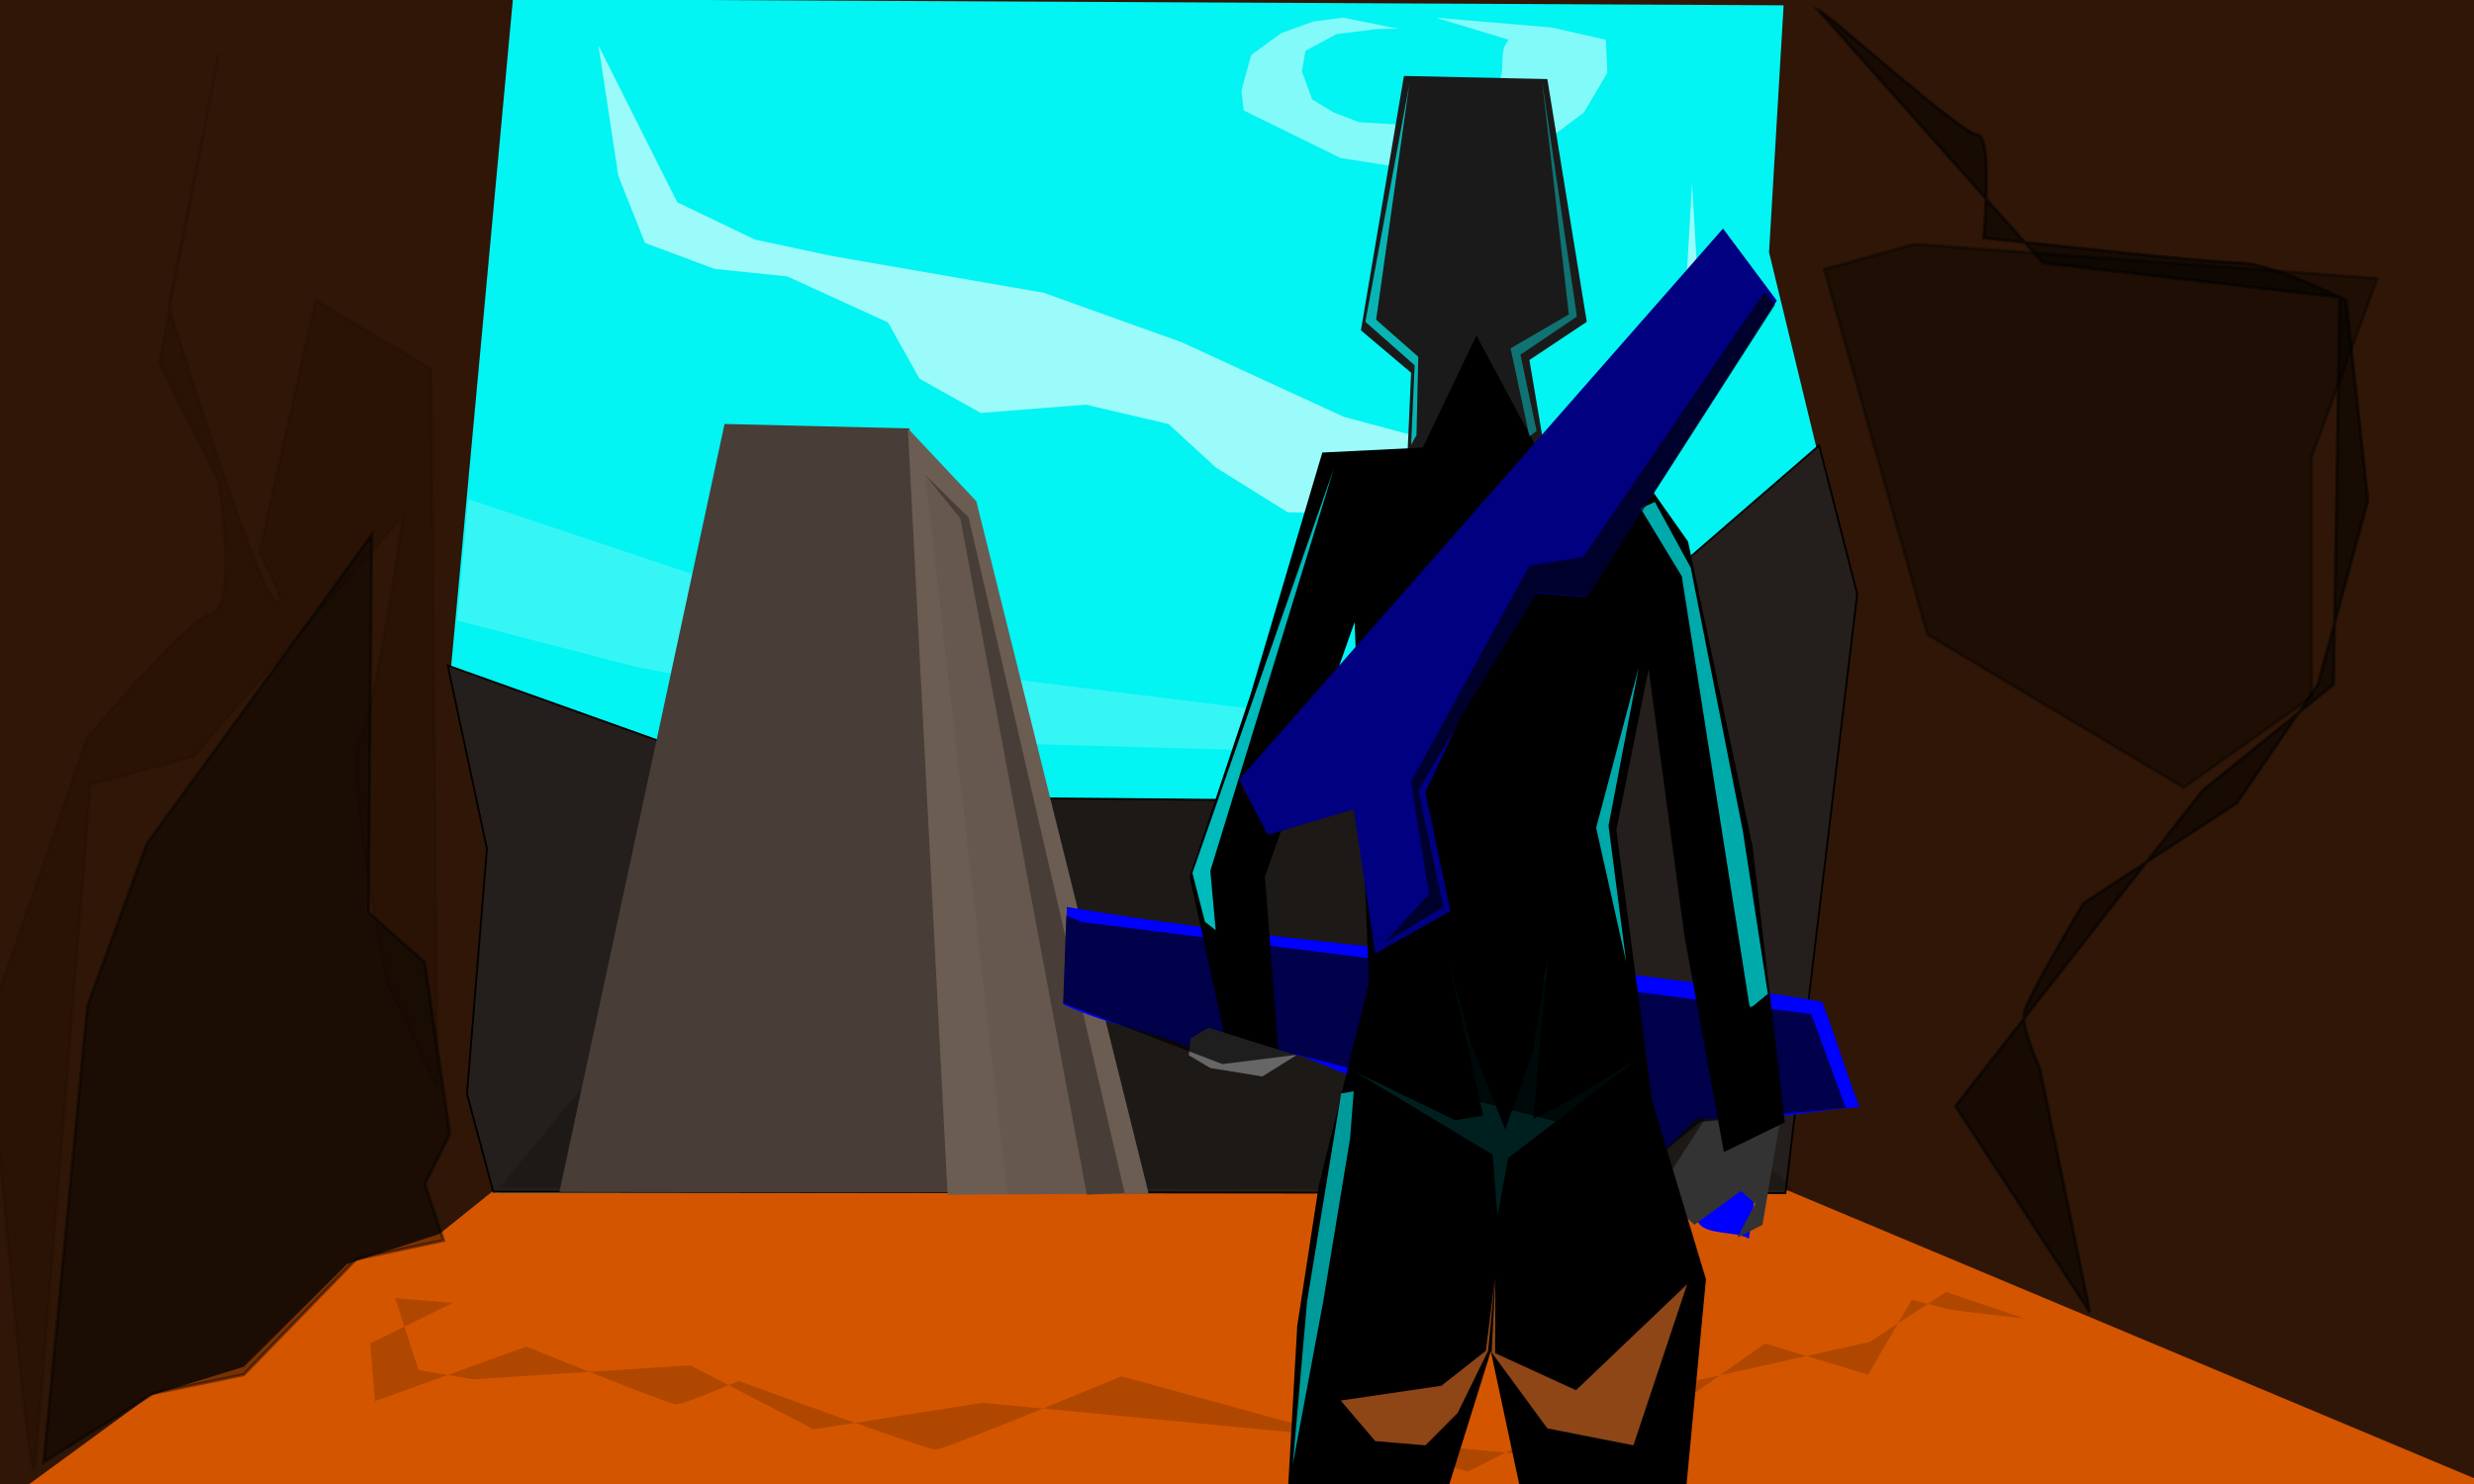 <?xml version="1.0" encoding="UTF-8" standalone="no"?>
<!-- Created with Inkscape (http://www.inkscape.org/) -->
<svg
   xmlns:dc="http://purl.org/dc/elements/1.1/"
   xmlns:cc="http://creativecommons.org/ns#"
   xmlns:rdf="http://www.w3.org/1999/02/22-rdf-syntax-ns#"
   xmlns:svg="http://www.w3.org/2000/svg"
   xmlns="http://www.w3.org/2000/svg"
   xmlns:sodipodi="http://sodipodi.sourceforge.net/DTD/sodipodi-0.dtd"
   xmlns:inkscape="http://www.inkscape.org/namespaces/inkscape"
   width="800"
   height="480"
   id="svg2"
   sodipodi:version="0.32"
   inkscape:version="0.46"
   sodipodi:docname="end2b.svg"
   inkscape:output_extension="org.inkscape.output.svg.inkscape"
   version="1.0">
  <rect width="100%" height="100%" fill="#808080" stroke="none"/>
  <defs
     id="defs4">
    <inkscape:perspective
       sodipodi:type="inkscape:persp3d"
       inkscape:vp_x="0 : 526.18109 : 1"
       inkscape:vp_y="0 : 1000 : 0"
       inkscape:vp_z="744.09448 : 526.18109 : 1"
       inkscape:persp3d-origin="372.04724 : 350.78739 : 1"
       id="perspective10" />
    <inkscape:perspective
       id="perspective2390"
       inkscape:persp3d-origin="372.04724 : 350.78739 : 1"
       inkscape:vp_z="744.09448 : 526.18109 : 1"
       inkscape:vp_y="0 : 1000 : 0"
       inkscape:vp_x="0 : 526.18109 : 1"
       sodipodi:type="inkscape:persp3d" />
  </defs>
  <sodipodi:namedview
     id="base"
     pagecolor="#ffffff"
     bordercolor="#666666"
     borderopacity="1.0"
     gridtolerance="10000"
     guidetolerance="10"
     objecttolerance="10"
     inkscape:pageopacity="0.0"
     inkscape:pageshadow="2"
     inkscape:zoom="0.9899495"
     inkscape:cx="446.02713"
     inkscape:cy="252.33007"
     inkscape:document-units="px"
     inkscape:current-layer="layer1"
     showgrid="false"
     showguides="true"
     inkscape:guide-bbox="true"
     inkscape:window-width="1278"
     inkscape:window-height="722"
     inkscape:window-x="0"
     inkscape:window-y="25" />
  <g
     inkscape:label="Layer 1"
     inkscape:groupmode="layer"
     id="layer1">
    <path
       style="opacity:0.95;fill:#2b1100;fill-opacity:1;stroke:none"
       d="M -2.02,-0.217 L 803.021,-0.217 L 803.021,480.73 L -2.02,480.73 L -2.02,-0.217 z"
       id="rect3295" />
    <path
       style="fill:#d45500;fill-rule:evenodd;stroke:none;stroke-width:1px;stroke-linecap:butt;stroke-linejoin:miter;stroke-opacity:1"
       d="M 4.737,483.473 L 48.606,451.397 L 78.86,442.067 L 112.323,408.767 L 142.133,399.101 L 160.125,384.65 L 576.956,384.568 L 808.139,481.534 L 4.737,483.473 z"
       id="path3293"
       sodipodi:nodetypes="ccccccccc" />
    <path
       style="fill:#000000;fill-rule:evenodd;stroke:none;stroke-width:1px;stroke-linecap:butt;stroke-linejoin:miter;stroke-opacity:1;opacity:0.171"
       d="M 127.784,419.896 L 135.36,443.129 L 153.038,446.16 L 223.244,441.614 L 263.145,462.322 L 317.693,453.736 L 492.954,470.404 L 548.008,446.665 L 604.576,434.038 L 629.325,417.876 L 654.579,426.462 C 654.579,426.462 631.85,423.937 629.83,423.431 C 627.81,422.926 618.213,420.401 618.213,420.401 L 604.071,444.645 L 570.736,434.543 L 532.855,461.312 C 532.855,461.312 505.076,462.322 503.056,462.322 C 501.036,462.322 474.772,475.959 474.772,475.959 L 362.645,445.15 C 362.645,445.15 305.571,468.888 302.541,468.888 C 299.51,468.888 238.901,446.665 238.901,446.665 C 238.901,446.665 221.223,454.241 218.698,454.241 C 216.173,454.241 170.211,435.553 170.211,435.553 L 121.218,453.231 L 119.703,434.543 L 146.472,421.411 L 127.784,419.896 z"
       id="path6539" />
    <path
       style="opacity:0.95;fill:#00ffff;fill-opacity:1;stroke:none"
       d="M 165.856,-0.298 L 576.757,1.722 L 572.053,81.608 L 599.356,194.258 L 589.889,270.898 L 576.757,385.704 L 160.3,385.704 L 151.713,353.731 L 159.77,276.963 L 145.706,217.359 L 165.856,-0.298 z"
       id="rect3291"
       sodipodi:nodetypes="ccccccccccc" />
    <path
       style="fill:#241f1c;fill-rule:evenodd;stroke:#000000;stroke-width:0.579px;stroke-linecap:butt;stroke-linejoin:miter;stroke-opacity:1"
       d="M 144.79,215.251 L 263.242,257.585 L 455.227,259.24 L 588.24,144.075 L 600.548,192.124 L 577.338,385.925 L 159.492,385.468 L 151.007,353.803 L 157.459,274.496 L 144.79,215.251 z"
       id="path8045"
       sodipodi:nodetypes="cccccccccc" />
    <path
       style="fill:#000000;fill-rule:evenodd;stroke:none;stroke-width:1px;stroke-linecap:butt;stroke-linejoin:miter;stroke-opacity:1;opacity:0.2"
       d="M 456.084,259.534 L 579.828,385.046 L 161.624,384.036 L 265.67,257.766 L 456.084,259.534 z"
       id="path8570"
       sodipodi:nodetypes="ccccc" />
    <path
       style="fill:#000000;fill-rule:evenodd;stroke:#000000;stroke-width:1px;stroke-linecap:butt;stroke-linejoin:miter;stroke-opacity:1;opacity:0.427"
       d="M 14.142,472.929 L 28.284,325.447 L 47.477,272.919 L 98.995,202.208 L 120.208,172.914 L 119.198,295.142 L 137.381,311.305 L 145.462,366.863 L 137.381,383.025 L 143.442,401.208 L 115.157,407.269 L 78.792,444.645 L 49.497,450.706 L 14.142,472.929 z"
       id="path7054" />
    <path
       style="fill:#000000;fill-rule:evenodd;stroke:#000000;stroke-width:1px;stroke-linecap:butt;stroke-linejoin:miter;stroke-opacity:1;opacity:0.355"
       d="M 589.929,87.051 L 623.264,205.239 L 706.097,254.736 L 747.513,225.442 L 747.513,147.66 L 768.726,90.081 L 619.224,78.969 L 589.929,87.051 z"
       id="path7056" />
    <path
       style="fill:#000000;fill-rule:evenodd;stroke:#000000;stroke-width:1px;stroke-linecap:butt;stroke-linejoin:miter;stroke-opacity:1;opacity:0.115"
       d="M 70.711,17.35 L 51.518,117.355 L 70.711,155.741 C 70.711,155.741 76.772,196.147 68.69,198.167 C 60.609,200.188 28.284,238.574 28.284,238.574 L -4.041,331.508 L 5.051,428.482 C 5.051,428.482 10.102,481.01 11.112,474.949 C 12.122,468.888 29.294,253.726 29.294,253.726 L 62.629,244.634 L 130.31,166.853 C 130.31,166.853 121.218,232.513 116.168,239.584 C 111.117,246.655 125.259,318.376 125.259,318.376 L 141.421,351.711 L 139.401,119.376 L 102.025,97.152 L 83.843,178.975 C 83.843,178.975 94.954,198.167 88.893,194.127 C 82.833,190.086 54.548,99.172 54.548,99.172 L 70.711,17.35 z"
       id="path7058" />
    <path
       style="fill:#000000;fill-rule:evenodd;stroke:#000000;stroke-width:1px;stroke-linecap:butt;stroke-linejoin:miter;stroke-opacity:1;opacity:0.517"
       d="M 587.909,3.208 L 660.64,85.03 L 756.604,96.142 L 754.584,221.401 L 712.158,255.746 L 632.355,357.772 L 675.792,424.442 L 659.63,345.65 C 659.63,345.65 653.569,332.518 654.579,327.467 C 655.589,322.416 673.772,292.112 673.772,292.112 L 723.269,259.787 L 749.533,221.401 L 765.696,161.802 L 758.625,97.152 C 758.625,97.152 734.381,85.03 724.279,85.03 C 714.178,85.03 641.447,76.949 641.447,76.949 C 641.447,76.949 644.477,43.614 639.427,43.614 C 634.376,43.614 590.939,4.218 587.909,3.208 z"
       id="path7060" />
    <path
       style="fill:#ffffff;fill-rule:evenodd;stroke:none;stroke-width:1px;stroke-linecap:butt;stroke-linejoin:miter;stroke-opacity:1;opacity:0.6"
       d="M 208.571,78.571 L 231.027,86.974 L 254.599,89.421 L 287.143,104.286 L 297.33,122.487 L 317.143,133.571 L 351.103,130.884 L 377.857,137.143 L 393.208,151.259 L 416.429,165.714 L 461.296,166.818 L 495,159.286 L 532.569,141.449 L 550.714,120.714 L 547.143,59.286 L 544.632,103.073 L 540.714,119.286 L 522.739,135.508 L 488.571,149.286 L 434.571,134.84 L 382.143,110.714 L 337.405,94.669 L 269.286,82.857 L 244.108,77.499 L 218.988,65.411 L 193.538,14.762 L 199.943,56.883 L 208.571,78.571 z"
       id="path8047"
       sodipodi:nodetypes="cccccccccccccccccccccccccccc" />
    <path
       style="fill:#ffffff;fill-rule:evenodd;stroke:none;stroke-width:1px;stroke-linecap:butt;stroke-linejoin:miter;stroke-opacity:1;opacity:0.5"
       d="M 402.143,35.714 L 433.524,51.13 L 472.143,57.143 L 493.28,50.534 L 512.143,36.429 L 519.742,23.601 L 519.286,12.857 L 501.866,8.91 L 464.286,5.714 L 487.857,12.857 C 483.813,17.321 488.043,23.929 483.049,28.393 L 474.509,35.883 L 459.286,40.714 L 439.498,39.52 L 431.244,36.356 L 424.286,32.143 L 420.995,23.07 L 422.143,16.429 L 432.236,11.023 L 445.446,9.375 L 452.143,9.286 L 434.286,5.714 L 424.643,6.964 L 414.286,10.714 L 404.569,17.806 L 401.429,29.286 L 402.143,35.714 z"
       id="path8049"
       sodipodi:nodetypes="ccccccccccccccccccccccccccc" />
    <path
       style="fill:#ffffff;fill-rule:evenodd;stroke:none;stroke-width:1px;stroke-linecap:butt;stroke-linejoin:miter;stroke-opacity:1;opacity:0.2"
       d="M 151.429,161.429 L 324.286,219.286 L 433.571,232.857 L 485,232.143 C 485,232.143 434.286,242.143 431.429,242.857 C 428.571,243.571 335.714,240.714 335.714,240.714 L 205.714,215.714 L 147.857,200.714 L 151.429,161.429 z"
       id="path8051"
       sodipodi:nodetypes="ccccscccc" />
    <path
       style="fill:#483e37;fill-rule:evenodd;stroke:none;stroke-width:1px;stroke-linecap:butt;stroke-linejoin:miter;stroke-opacity:1"
       d="M 180.893,385.536 L 234.286,137.143 L 294.107,138.571 L 307.143,385.714 L 180.893,385.536 z"
       id="path8562"
       sodipodi:nodetypes="ccccc" />
    <path
       style="fill:#6c5d53;fill-rule:evenodd;stroke:none;stroke-width:1px;stroke-linecap:butt;stroke-linejoin:miter;stroke-opacity:1"
       d="M 293.571,138.571 L 315.714,162.143 L 371.429,386.071 L 306.429,386.429 L 293.571,138.571 z"
       id="path8564"
       sodipodi:nodetypes="ccccc" />
    <path
       style="fill:#483e37;fill-rule:evenodd;stroke:none;stroke-width:1px;stroke-linecap:butt;stroke-linejoin:miter;stroke-opacity:1"
       d="M 298.929,153.393 L 313.214,167.321 L 363.671,385.894 L 351.429,386.429 L 310.536,167.679 L 298.929,153.393 z"
       id="path8566"
       sodipodi:nodetypes="cccccc" />
    <path
       style="fill:#483e37;fill-rule:evenodd;stroke:none;stroke-width:1px;stroke-linecap:butt;stroke-linejoin:miter;stroke-opacity:1;opacity:0.15"
       d="M 299.286,154.643 L 312.5,168.571 L 351.786,386.071 L 325.714,386.429 L 299.286,154.643 z"
       id="path8568" />
    <path
       style="fill:#0000ff;fill-rule:evenodd;stroke:none;stroke-width:1px;stroke-linecap:butt;stroke-linejoin:miter;stroke-opacity:1"
       d="M 389.053,340.646 C 372.048,332.876 360.841,332.647 343.837,324.877 C 344.224,314.363 344.61,303.85 344.997,293.337 C 424.993,307.05 509.192,310.306 589.189,324.019 C 593.971,336.19 597.014,347.331 601.362,358.13 C 595.179,358.13 562.185,363.273 556.002,363.273 C 559.779,371.452 563.556,379.632 567.332,387.811 C 566.744,392.088 566.155,396.364 565.567,400.64 C 560.513,397.818 549.343,399.957 548.589,393.714 C 548.171,390.259 557.78,378.529 557.169,375.507 C 557.049,370 552.383,356.876 547.005,363.435 C 539.956,370.466 532.907,377.497 525.858,384.528 C 490.691,370.129 455.523,355.731 420.356,341.332 C 411.854,343.618 397.555,338.361 389.053,340.646 z"
       id="path3284"
       sodipodi:nodetypes="ccccccccsccccc" />
    <path
       style="fill:#1a1a1a;fill-rule:evenodd;stroke:none;stroke-width:1px;stroke-linecap:butt;stroke-linejoin:miter;stroke-opacity:1"
       d="M 455.137,146.608 L 456.296,120.554 L 440.065,106.841 L 453.977,24.563 L 500.352,25.573 L 513.105,104.098 L 494.555,116.44 L 499.193,143.866 L 455.137,146.608 z"
       id="path3282"
       sodipodi:nodetypes="ccccccccc" />
    <path
       style="fill:#333333;fill-rule:evenodd;stroke:none;stroke-width:1px;stroke-linecap:butt;stroke-linejoin:miter;stroke-opacity:1"
       d="M 551.364,361.901 L 536.293,385.213 L 547.886,396.184 L 562.958,385.213 L 567.596,389.327 L 561.799,400.298 L 569.914,396.184 L 575.711,361.901 L 551.364,361.901 z"
       id="path3286" />
    <path
       style="opacity:1;fill:#000000;fill-rule:evenodd;stroke:none;stroke-width:1px;stroke-linecap:butt;stroke-linejoin:miter;stroke-opacity:1"
       d="M 427.593,146.373 L 404.406,224.537 L 384.697,283.502 L 397.45,341.782 L 413.681,344.525 L 409.043,283.502 L 438.027,201.225 L 442.665,317.785 L 426.434,383.607 L 419.478,428.86 L 416.409,483.165 L 467.902,482.521 L 482.084,437.087 L 491.839,482.756 L 545.099,483.005 L 551.646,413.775 L 534.255,356.181 L 522.661,268.418 L 533.096,216.309 L 544.689,302.7 L 557.442,372.637 L 577.152,363.037 L 566.717,273.903 L 545.849,175.17 L 522.661,142.259 C 511.696,142.614 504.095,142.968 496.105,143.323 L 477.422,108.511 L 460.091,144.766 L 427.593,146.373 z"
       id="path3274"
       sodipodi:nodetypes="ccccccccccccccccccccccccccccc" />
    <path
       style="opacity:0.556;fill:#ff7f2a;fill-rule:evenodd;stroke:none;stroke-width:1px;stroke-linecap:butt;stroke-linejoin:miter;stroke-opacity:1"
       d="M 482.342,437.449 L 483.545,413.538 L 483.46,437.681 L 509.627,449.664 L 545.567,415.382 L 528.177,467.491 L 500.352,462.006 L 482.342,437.449 z"
       id="path3276"
       sodipodi:nodetypes="cccccccc" />
    <path
       style="opacity:0.556;fill:#ff7f2a;fill-rule:evenodd;stroke:none;stroke-width:1px;stroke-linecap:butt;stroke-linejoin:miter;stroke-opacity:1"
       d="M 433.533,453.003 L 466.087,448.225 L 480.467,436.92 L 483.44,413.463 L 481.205,436.926 L 471.367,456.972 L 460.933,467.491 L 444.702,466.12 L 433.533,453.003 z"
       id="path3278"
       sodipodi:nodetypes="ccccccccc" />
    <path
       style="fill:#000080;fill-rule:evenodd;stroke:none;stroke-width:1px;stroke-linecap:butt;stroke-linejoin:miter;stroke-opacity:1"
       d="M 400.646,252.198 L 557.161,73.93 L 574.552,97.242 L 513.105,193.232 L 496.874,191.861 L 472.527,231.628 L 460.933,256.312 L 469.049,294.708 L 444.702,308.421 L 437.746,261.797 L 409.921,270.025 L 400.646,252.198 z"
       id="path3280" />
    <path
       style="fill:#666666;fill-rule:evenodd;stroke:none;stroke-width:1px;stroke-linecap:butt;stroke-linejoin:miter;stroke-opacity:1"
       d="M 390.792,332.419 L 384.995,335.847 L 384.415,341.332 L 391.371,345.446 L 408.182,348.188 L 419.196,341.332 L 390.792,332.419 z"
       id="path3289" />
    <path
       style="opacity:0.678;fill:#00ffff;fill-rule:evenodd;stroke:none;stroke-width:1px;stroke-linecap:butt;stroke-linejoin:miter;stroke-opacity:1"
       d="M 455.716,27.306 L 441.514,104.098 L 457.455,118.154 L 456.296,143.866 L 458.035,140.78 L 458.615,115.411 L 444.992,103.412 L 455.716,27.306 z"
       id="path3581" />
    <path
       style="opacity:0.389;fill:#00ffff;fill-rule:evenodd;stroke:none;stroke-width:1px;stroke-linecap:butt;stroke-linejoin:miter;stroke-opacity:1"
       d="M 498.613,25.934 L 509.917,102.384 L 491.657,114.726 L 496.874,139.409 L 494.555,141.123 L 488.469,112.669 L 507.308,101.698 L 498.613,25.934 z"
       id="path3583" />
    <path
       style="opacity:0.732;fill:#00ffff;fill-rule:evenodd;stroke:none;stroke-width:1px;stroke-linecap:butt;stroke-linejoin:miter;stroke-opacity:1"
       d="M 431.37,151.408 L 391.371,281.681 L 393.11,300.879 L 389.632,298.136 L 385.575,282.366 L 431.37,151.408 z"
       id="path3585" />
    <path
       style="opacity:0.665;fill:#00ffff;fill-rule:evenodd;stroke:none;stroke-width:1px;stroke-linecap:butt;stroke-linejoin:miter;stroke-opacity:1"
       d="M 530.496,164.435 L 543.828,186.376 L 565.856,326.248 L 571.653,321.448 L 563.538,268.653 L 546.727,183.633 L 535.133,162.378 L 530.496,164.435 z"
       id="path3587" />
    <path
       style="opacity:0.603;fill:#00ffff;fill-rule:evenodd;stroke:none;stroke-width:1px;stroke-linecap:butt;stroke-linejoin:miter;stroke-opacity:1"
       d="M 437.746,352.988 L 436.587,368.072 L 427.892,420.867 L 418.037,473.662 L 422.674,420.867 L 433.688,353.674 L 437.746,352.988 z"
       id="path3589" />
    <path
       style="opacity:0.661;fill:#00ffff;fill-rule:evenodd;stroke:none;stroke-width:1px;stroke-linecap:butt;stroke-linejoin:miter;stroke-opacity:1"
       d="M 525.858,311.164 L 516.136,267.751 L 529.916,215.859 L 520.136,267.065 L 525.858,311.164 z"
       id="path3591"
       sodipodi:nodetypes="ccccc" />
    <path
       style="opacity:0.649;fill:#000000;fill-rule:evenodd;stroke:none;stroke-width:1px;stroke-linecap:butt;stroke-linejoin:miter;stroke-opacity:1"
       d="M 447.601,304.993 L 462.093,289.223 L 456.296,252.884 L 494.555,182.947 L 511.946,180.205 L 570.494,94.499 L 573.972,98.613 L 513.25,193.061 L 497.019,191.518 L 458.615,255.626 L 466.73,293.337 L 447.601,304.993 z"
       id="path3593"
       sodipodi:nodetypes="cccccccccccc" />
    <path
       style="opacity:0.128;fill:#00ffff;fill-rule:evenodd;stroke:none;stroke-width:1px;stroke-linecap:butt;stroke-linejoin:miter;stroke-opacity:1"
       d="M 482.678,373.473 L 484.233,393.185 L 487.729,374.483 L 530.155,342.158 L 506.922,356.3 L 495.81,361.856 L 500.356,310.844 L 495.701,340.219 L 486.719,365.392 L 475.607,337.108 L 468.556,311.446 L 479.648,360.846 L 470.557,362.361 L 438.232,346.704 L 482.678,373.473 z"
       id="path7050"
       sodipodi:nodetypes="ccccccccccccccc" />
    <path
       style="opacity:0.705;fill:#000000;fill-rule:evenodd;stroke:none;stroke-width:1px;stroke-linecap:butt;stroke-linejoin:miter;stroke-opacity:1"
       d="M 349.843,298.217 L 585.714,328.016 L 596.826,358.321 L 549.853,362.866 L 538.742,371.958 L 419.544,341.148 L 395.3,344.179 L 343.782,324.481 L 344.793,296.196 L 349.843,298.217 z"
       id="path7052" />
  </g>
</svg>
